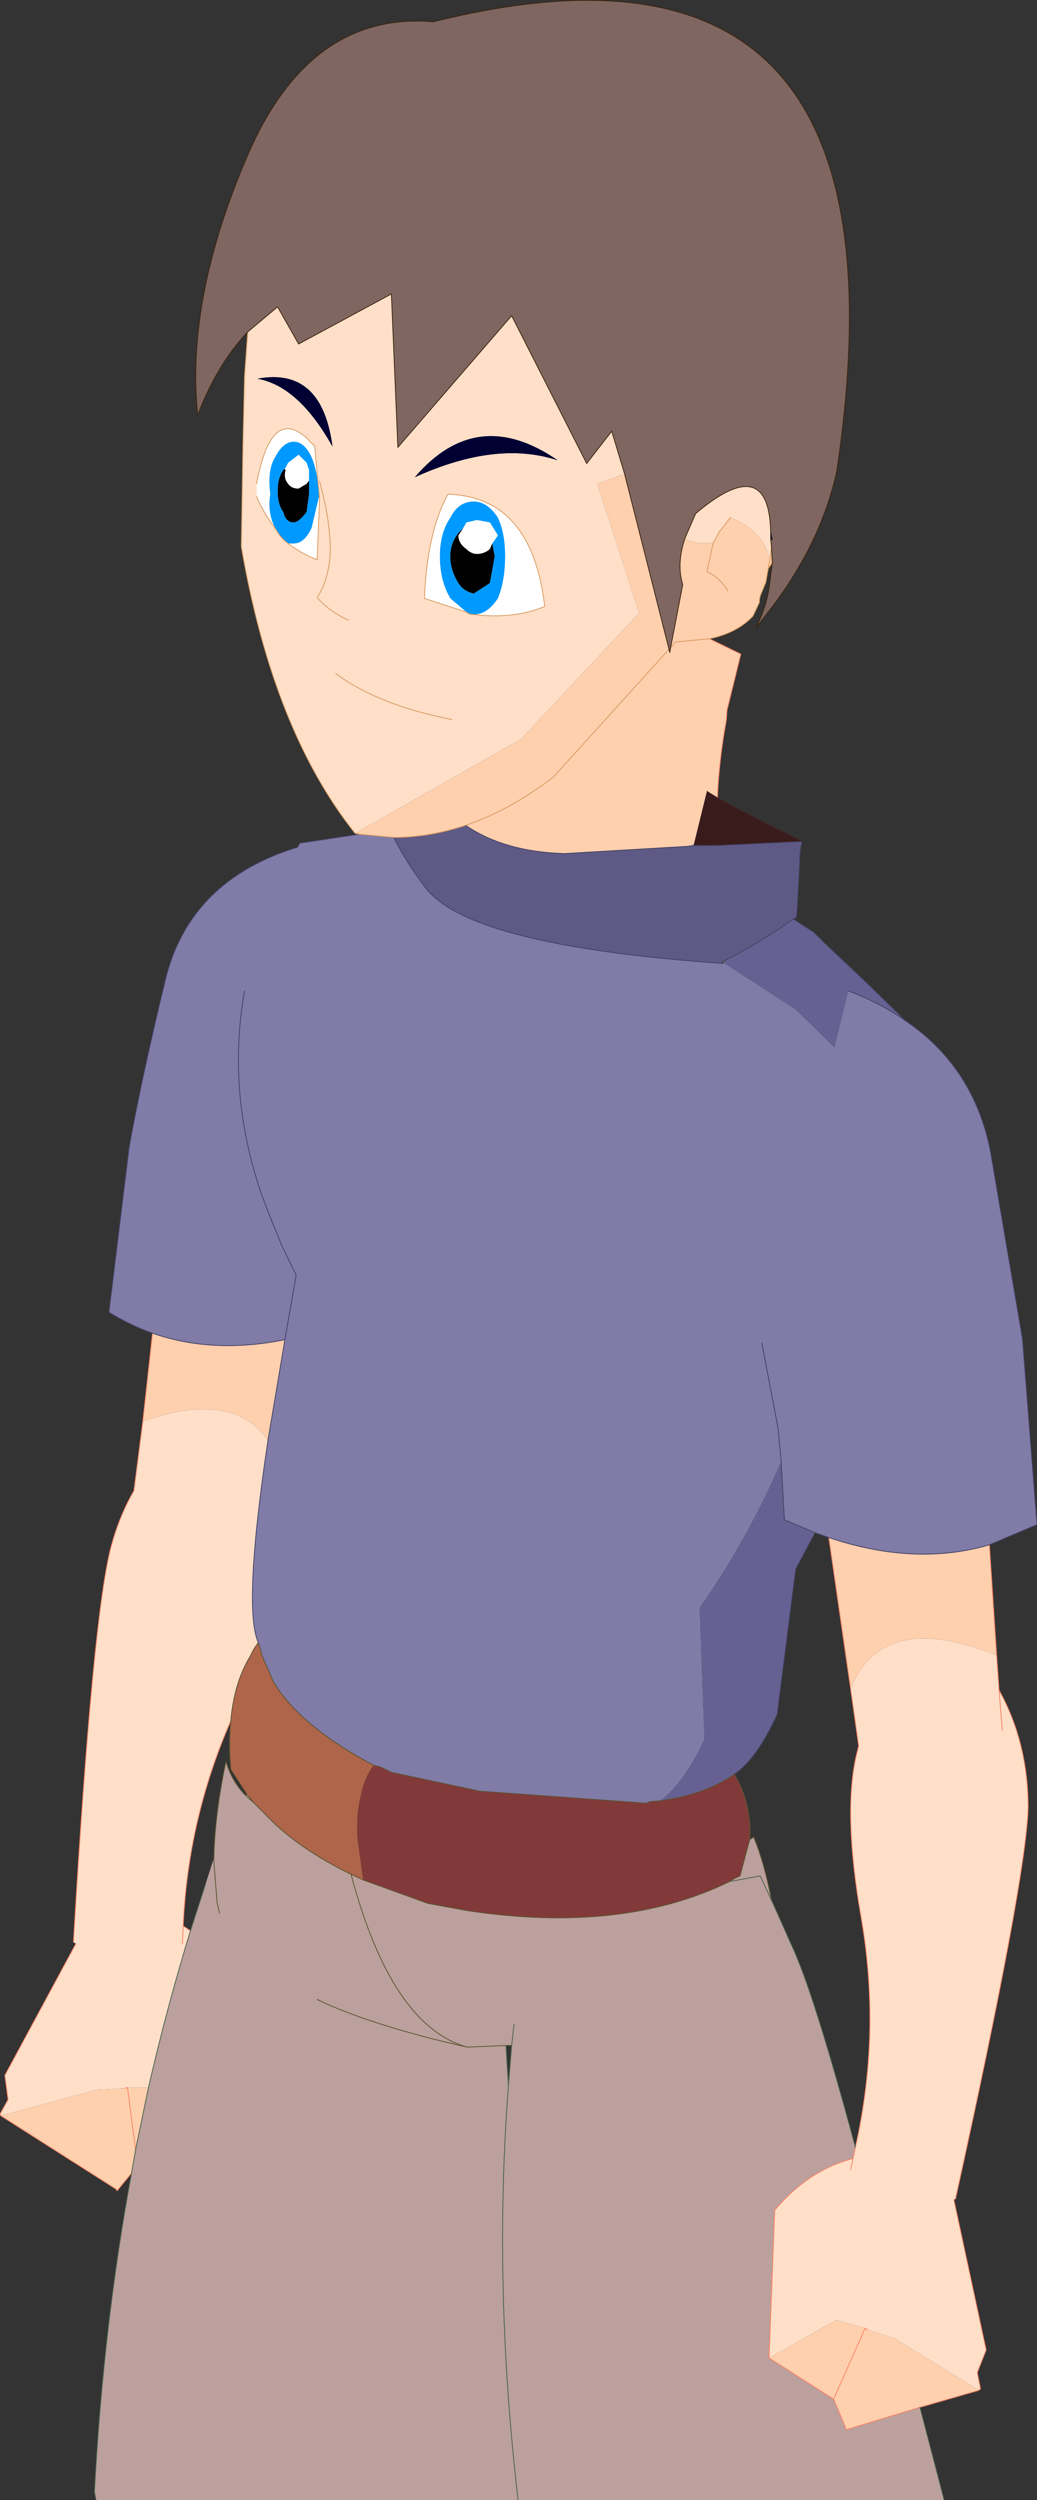 <?xml version="1.0" encoding="UTF-8" standalone="no"?>
<svg xmlns:xlink="http://www.w3.org/1999/xlink" height="154.8px" width="64.25px" xmlns="http://www.w3.org/2000/svg">
  <rect width="100%" height="100%" fill="#333333" stroke="none"/>
  <g transform="matrix(1, 0, 0, 1, -62.75, 95.15)">
    <path d="M78.1 -74.6 L79.95 -76.15 81.25 -73.85 87.0 -76.95 87.4 -67.45 94.45 -75.6 99.1 -66.45 100.65 -68.45 101.45 -65.8 99.75 -65.2 102.35 -57.2 95.05 -49.4 84.75 -43.55 Q79.65 -49.95 77.7 -61.3 L77.8 -67.5 77.9 -71.85 78.1 -74.6 M105.2 -61.85 L105.85 -63.35 Q110.4 -67.2 110.5 -62.2 L110.5 -61.9 110.5 -61.75 110.55 -61.3 110.45 -60.5 Q110.0 -62.35 108.0 -63.1 L107.3 -62.2 106.95 -61.55 Q105.7 -61.4 105.2 -61.85 M79.35 -5.95 Q77.8 4.4 78.75 6.55 L78.45 7.0 78.25 7.4 Q77.25 9.05 77.05 11.4 74.4 17.45 74.1 24.1 L74.55 24.4 Q73.1 29.1 71.95 34.1 L70.65 34.1 70.5 34.15 68.7 34.25 62.8 35.85 62.75 35.75 63.25 34.85 63.05 33.35 67.45 25.2 67.3 25.1 Q68.5 4.75 69.65 0.55 70.1 -1.1 70.85 -2.5 L71.05 -2.85 71.6 -7.15 Q77.2 -9.1 79.35 -5.95 M74.05 25.2 L74.1 24.1 74.05 25.2 M88.45 -65.6 Q93.5 -67.9 97.3 -66.65 92.3 -70.1 88.45 -65.6 M90.75 -50.6 Q86.15 -51.5 83.55 -53.45 86.15 -51.5 90.75 -50.6 M84.35 -56.75 Q83.2 -57.25 82.4 -58.15 83.05 -59.15 83.2 -60.65 83.3 -62.6 82.55 -65.35 83.3 -62.6 83.2 -60.65 83.05 -59.15 82.4 -58.15 83.2 -57.25 84.35 -56.75 M124.5 7.35 L124.65 9.5 Q126.45 12.75 126.45 16.75 126.35 21.1 121.95 41.0 L121.85 41.05 123.85 50.35 123.3 51.75 123.5 52.75 123.4 52.85 118.2 49.65 116.5 49.1 116.35 49.0 114.55 48.5 110.4 50.85 110.75 41.7 Q112.85 39.2 115.6 38.5 L115.75 37.8 Q117.35 30.7 116.1 23.55 114.95 16.95 115.85 13.35 L115.95 12.95 115.45 9.4 Q117.45 4.5 124.5 7.35 M105.7 -42.8 L105.4 -42.75 105.75 -42.9 105.7 -42.8 M78.7 -71.7 Q81.25 -71.25 83.35 -67.5 82.7 -72.45 78.7 -71.7 M124.65 9.5 L124.85 12.0 124.65 9.5 M115.45 39.2 L115.6 38.5 115.45 39.2" fill="#ffdfc8" fill-rule="evenodd" stroke="none"/>
    <path d="M84.75 -43.55 L95.05 -49.4 102.35 -57.2 99.75 -65.2 101.45 -65.8 104.2 -54.95 104.25 -54.75 104.3 -55.05 105.05 -58.95 Q104.65 -60.25 105.2 -61.85 105.7 -61.4 106.95 -61.55 L107.3 -62.2 108.0 -63.1 Q110.0 -62.35 110.45 -60.5 L110.55 -61.3 110.6 -60.3 110.35 -59.95 110.2 -59.1 109.85 -58.25 109.8 -58.0 109.8 -57.85 109.4 -57.0 Q108.4 -55.95 106.7 -55.6 L104.6 -55.4 104.3 -55.05 104.6 -55.4 106.7 -55.6 108.65 -54.65 107.8 -51.2 107.75 -50.55 Q107.3 -48.1 107.2 -45.75 L106.55 -46.15 105.75 -42.9 105.4 -42.75 97.75 -42.3 Q94.0 -42.4 91.6 -44.05 89.35 -43.3 87.15 -43.3 L85.0 -43.5 84.75 -43.55 M72.2 -12.6 Q75.95 -11.3 80.4 -12.2 L79.35 -5.95 Q77.2 -9.1 71.6 -7.15 L72.2 -12.6 M62.8 35.85 L68.7 34.25 70.5 34.15 70.65 34.1 71.95 34.1 71.15 37.95 70.9 39.4 70.0 40.5 69.95 40.4 62.8 35.85 M110.45 -60.5 L110.35 -59.95 110.45 -60.5 M107.85 -58.55 Q107.3 -59.45 106.55 -59.75 L106.65 -60.25 106.95 -61.55 106.65 -60.25 106.55 -59.75 Q107.3 -59.45 107.85 -58.55 M124.05 0.5 L124.5 7.35 Q117.45 4.5 115.45 9.4 L114.1 0.05 Q119.45 1.85 124.05 0.5 M123.4 52.85 L119.75 53.9 115.3 55.25 115.2 55.3 114.4 53.4 110.4 50.85 114.55 48.5 116.35 49.0 116.5 49.1 118.2 49.65 123.4 52.85 M91.6 -44.05 Q94.3 -44.95 97.05 -47.05 L104.2 -54.95 97.05 -47.05 Q94.3 -44.95 91.6 -44.05 M114.4 53.4 L116.35 49.0 114.4 53.4 M70.65 34.1 L71.15 37.95 70.65 34.1" fill="#ffd0ae" fill-rule="evenodd" stroke="none"/>
    <path d="M77.9 -33.8 Q76.8 -27.6 78.9 -21.35 L79.25 -20.4 80.2 -18.05 81.1 -16.2 80.4 -12.2 81.1 -16.2 80.2 -18.05 79.25 -20.4 78.9 -21.35 Q76.8 -27.6 77.9 -33.8 M72.2 -12.6 Q70.8 -13.1 69.5 -13.9 L70.75 -24.1 Q71.5 -28.3 73.0 -34.5 74.5 -40.65 81.2 -42.7 L81.35 -42.95 85.0 -43.5 87.15 -43.3 Q87.85 -41.85 89.1 -40.2 91.8 -36.6 107.5 -35.5 L107.55 -35.5 107.65 -35.5 112.05 -32.65 114.45 -30.3 115.3 -33.8 Q117.3 -33.05 118.85 -31.95 123.05 -29.1 124.1 -23.95 L126.1 -12.25 127.0 -0.75 124.05 0.5 Q119.45 1.85 114.1 0.05 L113.25 -0.25 111.35 -1.05 111.15 -4.65 Q109.05 0.2 106.1 4.4 L106.4 12.55 Q105.1 15.3 103.65 16.35 L103.0 16.4 102.8 16.5 92.45 15.75 92.0 15.65 87.05 14.6 86.3 14.25 85.9 14.15 Q81.85 12.0 80.1 9.6 L79.7 9.0 79.0 7.4 78.95 7.25 78.9 7.0 78.75 6.55 Q77.8 4.4 79.35 -5.95 L80.4 -12.2 Q75.95 -11.3 72.2 -12.6 M109.95 -12.0 L110.95 -6.75 111.15 -4.65 110.95 -6.75 109.95 -12.0" fill="#817ba8" fill-rule="evenodd" stroke="none"/>
    <path d="M85.9 14.15 L86.3 14.25 87.05 14.6 92.0 15.65 92.45 15.75 102.8 16.5 103.0 16.4 103.65 16.35 Q106.5 15.95 108.25 14.7 109.35 16.6 109.2 18.75 L108.6 21.0 Q108.25 21.15 107.95 21.35 101.3 24.6 91.7 23.15 L89.25 22.7 85.25 21.25 84.9 18.7 Q84.8 17.2 85.1 16.05 85.3 14.95 85.9 14.15" fill="#823939" fill-rule="evenodd" stroke="none"/>
    <path d="M71.95 34.1 Q73.1 29.1 74.55 24.4 L75.5 21.45 76.0 19.9 Q76.05 17.25 76.75 13.9 77.1 15.15 78.0 16.05 L78.05 15.95 78.5 16.5 79.1 17.1 Q81.1 19.25 84.5 20.9 L85.25 21.25 89.25 22.7 91.7 23.15 Q101.3 24.6 107.95 21.35 108.25 21.15 108.6 21.0 L109.2 18.75 109.45 18.6 Q110.1 20.15 110.55 22.5 L109.85 21.0 107.95 21.35 109.85 21.0 110.55 22.5 111.8 25.3 Q113.15 28.15 115.75 37.8 L115.6 38.5 Q112.85 39.2 110.75 41.7 L110.4 50.85 114.4 53.4 115.2 55.3 115.3 55.25 119.75 53.9 121.25 59.65 94.85 59.65 68.7 59.65 68.6 59.15 Q69.15 48.8 70.9 39.4 L71.15 37.95 71.95 34.1 M94.1 31.5 L91.7 31.6 Q87.0 30.3 84.5 20.9 87.0 30.3 91.7 31.6 L94.1 31.5 94.25 34.0 94.45 31.5 94.1 31.5 M94.6 30.2 L94.45 31.5 94.6 30.2 M82.4 28.65 L83.15 29.0 Q86.55 30.45 91.7 31.6 86.55 30.45 83.15 29.0 L82.4 28.65 M94.85 59.65 Q93.3 46.35 94.25 34.0 93.3 46.35 94.85 59.65 M78.5 16.5 L78.0 16.05 78.5 16.5 M76.35 23.3 L76.2 22.65 76.0 20.1 76.0 19.9 76.0 20.1 76.2 22.65 76.35 23.3" fill="#bba09d" fill-rule="evenodd" stroke="none"/>
    <path d="M103.65 16.35 Q105.1 15.3 106.4 12.55 L106.1 4.4 Q109.05 0.2 111.15 -4.65 L111.35 -1.05 113.25 -0.25 112.05 2.0 110.9 11.0 Q109.65 13.75 108.25 14.7 106.5 15.95 103.65 16.35 M111.9 -38.25 L113.2 -37.4 113.9 -36.7 116.55 -34.2 118.85 -31.95 Q117.3 -33.05 115.3 -33.8 L114.45 -30.3 112.05 -32.65 107.65 -35.5 107.6 -35.65 Q109.9 -36.8 111.9 -38.25" fill="#666192" fill-rule="evenodd" stroke="none"/>
    <path d="M111.9 -38.25 Q109.9 -36.8 107.6 -35.65 L107.5 -35.6 107.5 -35.5 Q91.8 -36.6 89.1 -40.2 87.85 -41.85 87.15 -43.3 89.35 -43.3 91.6 -44.05 94.0 -42.4 97.75 -42.3 L105.4 -42.75 105.7 -42.8 107.2 -42.8 112.45 -43.05 Q112.3 -42.55 112.3 -41.85 L112.15 -38.95 112.1 -38.35 111.9 -38.25" fill="#5f5986" fill-rule="evenodd" stroke="none"/>
    <path d="M112.45 -43.05 L107.2 -42.8 105.7 -42.8 105.75 -42.9 106.55 -46.15 107.2 -45.75 Q109.25 -44.6 112.45 -43.05" fill="#3a1b1b" fill-rule="evenodd" stroke="none"/>
    <path d="M107.5 -35.5 L107.5 -35.6 107.55 -35.5 107.5 -35.5" fill="#5763a2" fill-rule="evenodd" stroke="none"/>
    <path d="M107.65 -35.5 L107.55 -35.5 107.5 -35.6 107.65 -35.5" fill="#738f56" fill-rule="evenodd" stroke="none"/>
    <path d="M107.6 -35.65 L107.65 -35.5 107.5 -35.6 107.6 -35.65" fill="#5e7546" fill-rule="evenodd" stroke="none"/>
    <path d="M78.75 6.55 L78.9 7.0 78.95 7.25 79.0 7.4 79.7 9.0 80.1 9.6 Q81.85 12.0 85.9 14.15 85.3 14.95 85.1 16.05 84.8 17.2 84.9 18.7 L85.25 21.25 84.5 20.9 Q81.1 19.25 79.1 17.1 L78.5 16.5 78.05 15.95 77.05 14.4 Q76.9 12.8 77.05 11.4 77.25 9.05 78.25 7.4 L78.45 7.0 78.75 6.55" fill="#ae654a" fill-rule="evenodd" stroke="none"/>
    <path d="M101.45 -65.8 L100.65 -68.45 99.1 -66.45 94.45 -75.6 87.4 -67.45 87.0 -76.95 81.25 -73.85 79.95 -76.15 78.1 -74.6 Q76.2 -72.6 75.0 -69.45 74.25 -76.65 78.1 -85.55 81.95 -94.45 89.6 -93.8 119.85 -101.35 114.6 -66.0 113.65 -61.65 110.65 -57.65 L109.6 -56.3 Q110.2 -57.5 110.4 -58.75 L110.6 -60.3 110.55 -61.3 110.5 -61.75 110.6 -61.75 110.5 -62.2 Q110.4 -67.2 105.85 -63.35 L105.2 -61.85 Q104.65 -60.25 105.05 -58.95 L104.3 -55.05 104.25 -54.75 104.2 -54.95 101.45 -65.8" fill="#806660" fill-rule="evenodd" stroke="none"/>
    <path d="M110.5 -62.2 L110.6 -61.75 110.5 -61.75 110.5 -61.9 110.5 -62.2 M88.45 -65.6 Q92.3 -70.1 97.3 -66.65 93.5 -67.9 88.45 -65.6 M78.7 -71.7 Q82.7 -72.45 83.35 -67.5 81.25 -71.25 78.7 -71.7" fill="#000033" fill-rule="evenodd" stroke="none"/>
    <path d="M71.6 -7.15 L71.05 -2.85 70.85 -2.5 Q70.1 -1.1 69.65 0.55 68.5 4.75 67.3 25.1 M67.45 25.2 L63.05 33.35 63.25 34.85 62.75 35.75 62.8 35.85 M70.5 34.15 L70.65 34.1 M74.55 24.4 L74.1 24.1 74.05 25.2 M72.2 -12.6 L71.6 -7.15 M107.2 -45.75 Q107.3 -48.1 107.75 -50.55 L107.8 -51.2 108.65 -54.65 106.7 -55.6 M124.05 0.5 L124.5 7.35 124.65 9.5 Q126.45 12.75 126.45 16.75 126.35 21.1 121.95 41.0 M121.85 41.05 L123.85 50.35 123.3 51.75 123.5 52.75 123.4 52.85 119.75 53.9 M70.9 39.4 L70.0 40.5 69.95 40.4 62.8 35.85 M124.85 12.0 L124.65 9.5 M114.1 0.05 L115.45 9.4 M115.75 37.8 Q117.35 30.7 116.1 23.55 114.95 16.95 115.85 13.35 L115.95 12.95 115.45 9.4 M110.4 50.85 L110.75 41.7 Q112.85 39.2 115.6 38.5 L115.75 37.8 M116.35 49.0 L116.5 49.1 M116.35 49.0 L114.4 53.4 115.2 55.3 115.3 55.25 119.75 53.9 M115.6 38.5 L115.45 39.2 M114.4 53.4 L110.4 50.85 M77.05 11.4 Q74.4 17.45 74.1 24.1 M71.15 37.95 L70.65 34.1" fill="none" stroke="#fb8264" stroke-linecap="round" stroke-linejoin="round" stroke-width="0.05"/>
    <path d="M80.4 -12.2 L81.1 -16.2 80.2 -18.05 79.25 -20.4 78.9 -21.35 Q76.8 -27.6 77.9 -33.8 M81.2 -42.7 Q74.5 -40.65 73.0 -34.5 71.5 -28.3 70.75 -24.1 L69.5 -13.9 Q70.8 -13.1 72.2 -12.6 75.95 -11.3 80.4 -12.2 L79.35 -5.95 Q77.8 4.4 78.75 6.55 M111.15 -4.65 L110.95 -6.75 109.95 -12.0 M118.85 -31.95 L116.55 -34.2 113.9 -36.7 113.2 -37.4 111.9 -38.25 Q109.9 -36.8 107.6 -35.65 M115.3 -33.8 Q117.3 -33.05 118.85 -31.95 123.05 -29.1 124.1 -23.95 L126.1 -12.25 127.0 -0.75 124.05 0.5 M111.9 -38.25 L112.1 -38.35 112.15 -38.95 112.3 -41.85 Q112.3 -42.55 112.45 -43.05 L107.2 -42.8 105.7 -42.8 105.4 -42.75 97.75 -42.3 Q94.0 -42.4 91.6 -44.05 M87.15 -43.3 Q87.85 -41.85 89.1 -40.2 91.8 -36.6 107.5 -35.5 L107.5 -35.6 107.6 -35.65 M85.0 -43.5 L81.35 -42.95 M113.25 -0.25 L111.35 -1.05 111.15 -4.65 M108.25 14.7 Q109.65 13.75 110.9 11.0 L112.05 2.0 113.25 -0.25 114.1 0.05 Q119.45 1.85 124.05 0.5" fill="none" stroke="#434262" stroke-linecap="round" stroke-linejoin="round" stroke-width="0.05"/>
    <path d="M71.95 34.1 Q73.1 29.1 74.55 24.4 L75.5 21.45 M119.75 53.9 L121.25 59.65 M68.7 59.65 L68.6 59.15 Q69.15 48.8 70.9 39.4 L71.15 37.95 71.95 34.1 M107.95 21.35 L109.85 21.0 110.55 22.5 111.8 25.3 Q113.15 28.15 115.75 37.8 M94.45 31.5 L94.6 30.2 M94.25 34.0 L94.1 31.5 M94.45 31.5 L94.25 34.0 Q93.3 46.35 94.85 59.65" fill="none" stroke="#49614b" stroke-linecap="round" stroke-linejoin="round" stroke-width="0.05"/>
    <path d="M78.75 6.55 L78.9 7.0 78.95 7.25 79.0 7.4 79.7 9.0 80.1 9.6 Q81.85 12.0 85.9 14.15 L86.3 14.25 87.05 14.6 92.0 15.65 92.45 15.75 102.8 16.5 103.0 16.4 103.65 16.35 M110.55 22.5 Q110.1 20.15 109.45 18.6 L109.2 18.75 108.6 21.0 Q108.25 21.15 107.95 21.35 101.3 24.6 91.7 23.15 L89.25 22.7 85.25 21.25 84.5 20.9 Q87.0 30.3 91.7 31.6 L94.1 31.5 94.45 31.5 M109.2 18.75 Q109.35 16.6 108.25 14.7 106.5 15.95 103.65 16.35 M91.7 31.6 Q86.55 30.45 83.15 29.0 L82.4 28.65 M78.75 6.55 L78.45 7.0 78.25 7.4 Q77.25 9.05 77.05 11.4 76.9 12.8 77.05 14.4 L78.05 15.95 78.5 16.5 79.1 17.1 Q81.1 19.25 84.5 20.9 M76.0 19.9 Q76.05 17.25 76.75 13.9 77.1 15.15 78.0 16.05 L78.5 16.5 M76.0 19.9 L76.0 20.1 76.2 22.65 76.35 23.3" fill="none" stroke="#5a5430" stroke-linecap="round" stroke-linejoin="round" stroke-width="0.05"/>
    <path d="M107.55 -35.5 L107.5 -35.5 M107.55 -35.5 L107.5 -35.6" fill="none" stroke="#313a59" stroke-linecap="round" stroke-linejoin="round" stroke-width="0.05"/>
    <path d="M106.55 -46.15 L107.2 -45.75 Q109.25 -44.6 112.45 -43.05" fill="none" stroke="#421e1e" stroke-linecap="round" stroke-linejoin="round" stroke-width="0.05"/>
    <path d="M78.1 -74.6 L77.9 -71.85 77.8 -67.5 77.7 -61.3 Q79.65 -49.95 84.75 -43.55 L85.0 -43.5 87.15 -43.3 M82.55 -65.35 Q83.3 -62.6 83.2 -60.65 83.05 -59.15 82.4 -58.15 83.2 -57.25 84.35 -56.75 M83.55 -53.45 Q86.15 -51.5 90.75 -50.6 M106.95 -61.55 L107.3 -62.2 108.0 -63.1 M110.45 -60.5 L110.55 -61.3 M106.7 -55.6 Q108.4 -55.95 109.4 -57.0 L109.8 -57.85 109.8 -58.0 109.85 -58.25 110.2 -59.1 110.35 -59.95 110.45 -60.5 M110.35 -59.95 L110.6 -60.3 M106.95 -61.55 L106.65 -60.25 106.55 -59.75 Q107.3 -59.45 107.85 -58.55 M106.7 -55.6 L104.6 -55.4 104.3 -55.05 M91.6 -44.05 Q89.35 -43.3 87.15 -43.3 M104.2 -54.95 L97.05 -47.05 Q94.3 -44.95 91.6 -44.05" fill="none" stroke="#d7995e" stroke-linecap="round" stroke-linejoin="round" stroke-width="0.05"/>
    <path d="M101.45 -65.8 L100.65 -68.45 99.1 -66.45 94.45 -75.6 87.4 -67.45 87.0 -76.95 81.25 -73.85 79.95 -76.15 78.1 -74.6 M101.45 -65.8 L104.2 -54.95 104.25 -54.75 104.3 -55.05 105.05 -58.95 Q104.65 -60.25 105.2 -61.85 L105.85 -63.35 Q110.4 -67.2 110.5 -62.2 L110.6 -61.75 110.5 -61.75 110.55 -61.3 110.6 -60.3 110.4 -58.75 Q110.2 -57.5 109.6 -56.3 L110.65 -57.65 Q113.65 -61.65 114.6 -66.0 119.85 -101.35 89.6 -93.8 81.95 -94.45 78.1 -85.55 74.25 -76.65 75.0 -69.45 76.2 -72.6 78.1 -74.6" fill="none" stroke="#3b240e" stroke-linecap="round" stroke-linejoin="round" stroke-width="0.05"/>
    <path d="M110.5 -62.2 L110.5 -61.9 110.5 -61.75" fill="none" stroke="#1f1e3c" stroke-linecap="round" stroke-linejoin="round" stroke-width="0.05"/>
    <path d="M93.25 -61.5 L93.6 -62.0 93.1 -62.8 92.3 -62.95 91.65 -62.8 91.45 -62.45 91.15 -62.15 Q90.65 -61.5 90.65 -60.7 90.65 -59.85 91.15 -59.05 91.45 -58.55 92.1 -58.4 L93.1 -59.05 93.4 -60.7 93.25 -61.5 M91.65 -57.25 L90.65 -58.1 Q90.0 -59.2 90.0 -60.7 90.0 -62.15 90.65 -63.1 91.15 -64.1 92.1 -64.1 92.95 -64.1 93.6 -63.1 94.05 -62.15 94.05 -60.7 94.05 -59.2 93.6 -58.1 92.95 -57.1 92.1 -57.1 91.8 -57.1 91.65 -57.25" fill="#0099ff" fill-rule="evenodd" stroke="none"/>
    <path d="M91.45 -62.45 L91.65 -62.8 92.3 -62.95 93.1 -62.8 93.6 -62.0 93.25 -61.5 93.1 -61.15 Q92.75 -60.85 92.3 -60.85 91.95 -60.85 91.65 -61.15 91.15 -61.5 91.15 -62.0 L91.45 -62.45 M92.1 -57.1 Q92.95 -57.1 93.6 -58.1 94.05 -59.2 94.05 -60.7 94.05 -62.15 93.6 -63.1 92.95 -64.1 92.1 -64.1 91.15 -64.1 90.65 -63.1 90.0 -62.15 90.0 -60.7 90.0 -59.2 90.65 -58.1 L91.65 -57.25 89.05 -58.1 Q89.2 -62.15 90.5 -64.55 95.7 -64.4 96.5 -57.6 94.55 -56.8 92.1 -57.1" fill="#ffffff" fill-rule="evenodd" stroke="none"/>
    <path d="M93.25 -61.5 L93.4 -60.7 93.1 -59.05 92.1 -58.4 Q91.45 -58.55 91.15 -59.05 90.65 -59.85 90.65 -60.7 90.65 -61.5 91.15 -62.15 L91.45 -62.45 91.15 -62.0 Q91.15 -61.5 91.65 -61.15 91.95 -60.85 92.3 -60.85 92.75 -60.85 93.1 -61.15 L93.25 -61.5" fill="#000000" fill-rule="evenodd" stroke="none"/>
    <path d="M92.1 -57.1 Q94.55 -56.8 96.5 -57.6 95.7 -64.4 90.5 -64.55 89.2 -62.15 89.05 -58.1 L91.65 -57.25 Q91.8 -57.1 92.1 -57.1" fill="none" stroke="#d7995e" stroke-linecap="round" stroke-linejoin="round" stroke-width="0.05"/>
    <path d="M81.9 -65.55 L81.9 -64.55 81.75 -63.45 Q81.25 -62.8 80.95 -62.8 80.45 -62.8 80.3 -63.45 79.95 -63.9 79.95 -64.75 79.95 -65.55 80.3 -66.05 L80.45 -66.2 Q80.3 -66.2 80.45 -66.05 80.3 -65.55 80.6 -65.2 80.8 -64.9 81.25 -64.9 L81.75 -65.2 81.9 -65.4 81.9 -65.55" fill="#000000" fill-rule="evenodd" stroke="none"/>
    <path d="M81.9 -65.55 L81.9 -65.4 81.75 -65.2 81.25 -64.9 Q80.8 -64.9 80.6 -65.2 80.3 -65.55 80.45 -66.05 80.3 -66.2 80.45 -66.2 L80.6 -66.5 81.25 -67.0 81.75 -66.5 81.9 -66.05 81.9 -65.55 M80.6 -61.5 L80.95 -61.5 Q81.6 -61.5 82.05 -62.45 L82.55 -64.55 Q82.4 -66.05 82.05 -66.85 81.6 -67.8 80.95 -67.8 80.3 -67.8 79.8 -66.85 79.3 -66.05 79.5 -64.55 79.3 -63.45 79.8 -62.45 79.15 -63.25 78.65 -64.4 L78.65 -65.2 Q79.65 -70.55 82.25 -67.5 L82.55 -64.25 82.4 -60.5 Q81.45 -60.85 80.6 -61.5" fill="#ffffff" fill-rule="evenodd" stroke="none"/>
    <path d="M80.45 -66.2 L80.3 -66.05 Q79.95 -65.55 79.95 -64.75 79.95 -63.9 80.3 -63.45 80.45 -62.8 80.95 -62.8 81.25 -62.8 81.75 -63.45 L81.9 -64.55 81.9 -65.55 81.9 -66.05 81.75 -66.5 81.25 -67.0 80.6 -66.5 80.45 -66.2 M79.8 -62.45 Q79.3 -63.45 79.5 -64.55 79.3 -66.05 79.8 -66.85 80.3 -67.8 80.95 -67.8 81.6 -67.8 82.05 -66.85 82.4 -66.05 82.55 -64.55 L82.05 -62.45 Q81.6 -61.5 80.95 -61.5 L80.6 -61.5 Q80.15 -61.8 79.8 -62.45" fill="#0099ff" fill-rule="evenodd" stroke="none"/>
    <path d="M79.8 -62.45 Q80.15 -61.8 80.6 -61.5 81.45 -60.85 82.4 -60.5 L82.55 -64.25 82.25 -67.5 Q79.65 -70.55 78.65 -65.2 M78.65 -64.4 Q79.15 -63.25 79.8 -62.45" fill="none" stroke="#d7995e" stroke-linecap="round" stroke-linejoin="round" stroke-width="0.05"/>
  </g>
</svg>

